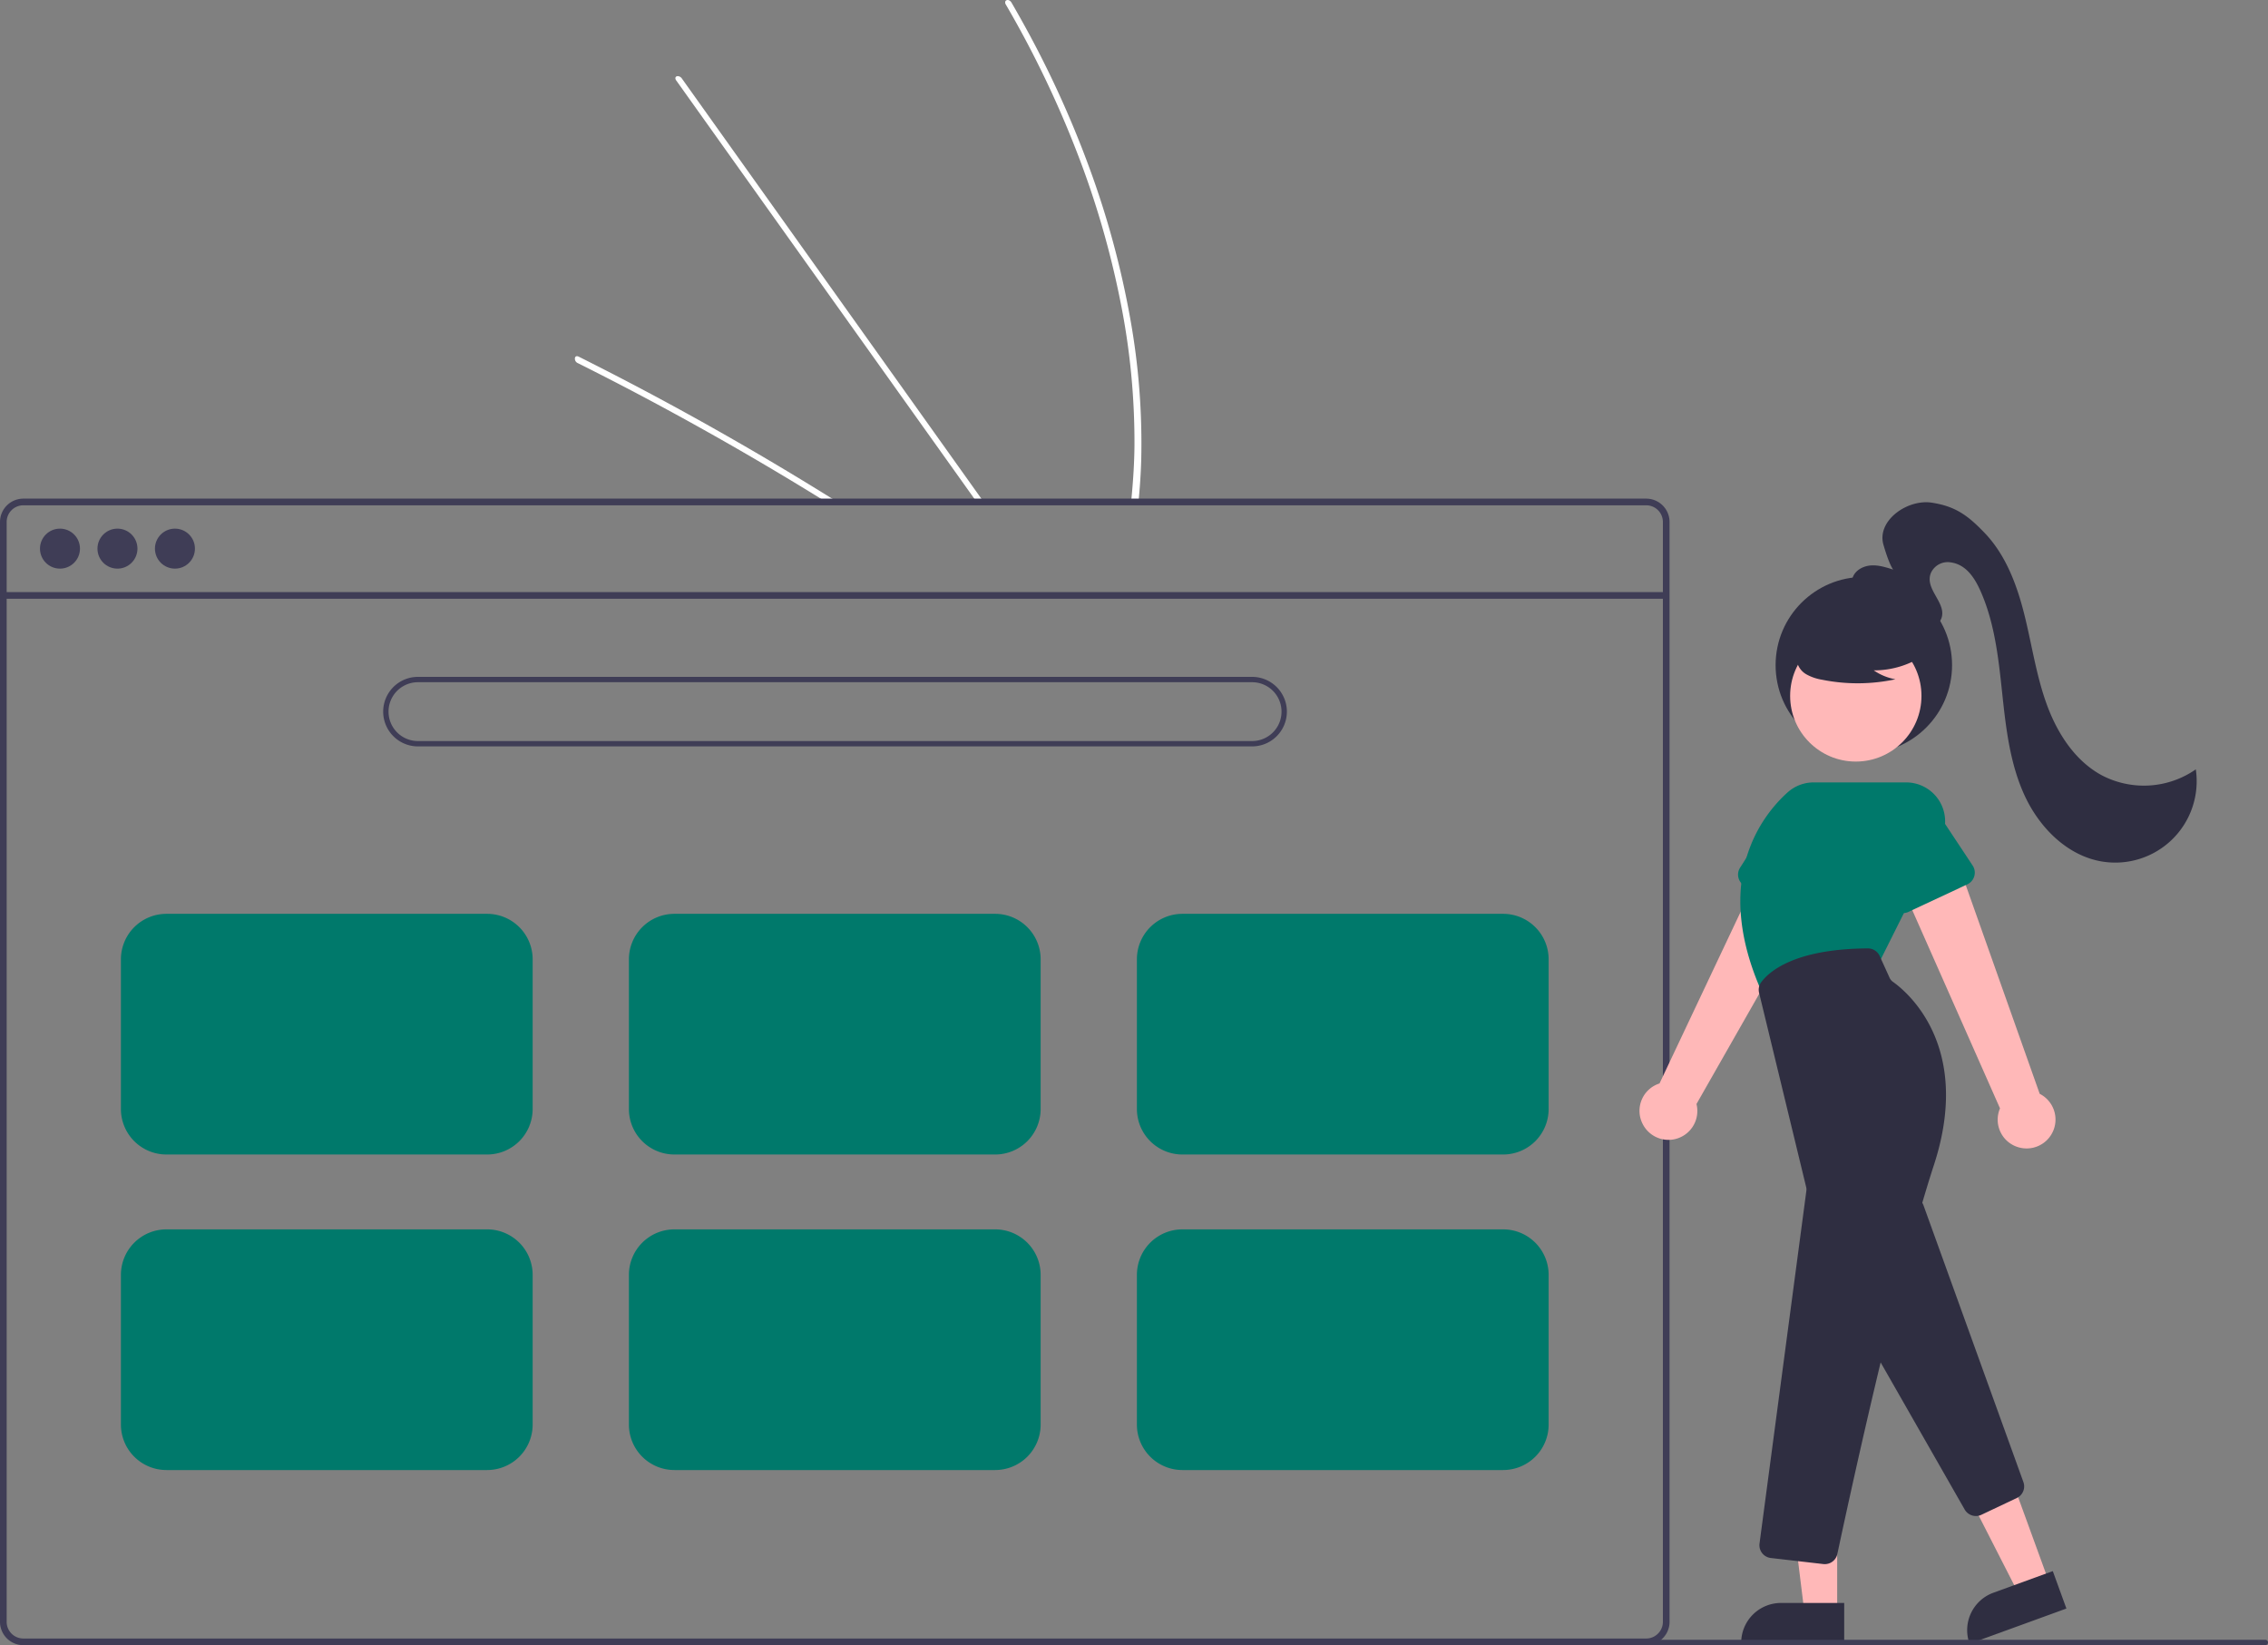 <svg xmlns="http://www.w3.org/2000/svg" width="848.282" height="615.234" viewBox="0 0 848.282 615.234">
  <rect x="0" y="0" width="848.282" height="615.234" fill="#808080" stroke="none"/>
  <g id="undraw_portfolio_re_qwm5" transform="translate(0)">
    <path id="Path_294" data-name="Path 294" d="M488.818,329.923l-4.269-.024q-2.033-1.271-4.086-2.513c-.847-.535-1.7-1.05-2.562-1.574q-21.243-12.974-42.751-24.889Q413.661,289,391.956,278.171a1.789,1.789,0,0,1-1.029-2.046.517.517,0,0,1,.071-.15c.2-.379.653-.536,1.311-.213,1.775.89,3.56,1.78,5.335,2.69q21.764,11.012,43.342,23.122t42.879,25.28c.3.182.6.373.9.555C486.118,328.247,487.463,329.085,488.818,329.923Z" transform="translate(-175.858 -142.383)" fill="#fff"/>
    <path id="Path_295" data-name="Path 295" d="M543.868,330.23l-2.64-.015c-.6-.833-1.181-1.667-1.776-2.5q-20.985-29.428-41.962-58.855-34.352-48.178-68.682-96.355a1.7,1.7,0,0,1-.3-.582c-.2-.711.327-1.128,1-1.054a2.006,2.006,0,0,1,1.395.888q19.259,27.018,38.509,54.016,34.173,47.937,68.336,95.863c1.449,2.028,2.9,4.066,4.346,6.094C542.687,328.564,543.282,329.4,543.868,330.23Z" transform="translate(-175.858 -142.383)" fill="#fff"/>
    <path id="Path_296" data-name="Path 296" d="M602.684,314.9c-.135,4.449-.429,8.828-.814,13.166q-.112,1.244-.224,2.489l-2.77-.015c.085-.829.169-1.659.244-2.489.585-6.267,1-12.6,1.057-19.114a266.657,266.657,0,0,0-5.25-53.75,334.672,334.672,0,0,0-16.259-55.842,383.493,383.493,0,0,0-26.6-55.25,1.476,1.476,0,0,1-.245-.981c.114-.789,1.165-1.024,1.951-.269a2.291,2.291,0,0,1,.4.5q1.917,3.3,3.763,6.611A383.221,383.221,0,0,1,583.4,205.4a333.084,333.084,0,0,1,15.158,55.926,263.075,263.075,0,0,1,4.131,53.574Z" transform="translate(-175.858 -142.383)" fill="#fff"/>
    <path id="Path_297" data-name="Path 297" d="M791.578,328.857h-607a8.728,8.728,0,0,0-8.72,8.72V748.9a8.728,8.728,0,0,0,8.72,8.72h607a8.713,8.713,0,0,0,6.631-3.06,2.039,2.039,0,0,0,.19-.24,8.162,8.162,0,0,0,1.25-2.11,8.508,8.508,0,0,0,.659-3.31V337.577A8.729,8.729,0,0,0,791.578,328.857Zm6.24,420.04a6.175,6.175,0,0,1-1.03,3.42,6.446,6.446,0,0,1-2.36,2.12,6.185,6.185,0,0,1-2.85.69h-607a6.238,6.238,0,0,1-6.23-6.23V337.577a6.238,6.238,0,0,1,6.23-6.23h607a6.24,6.24,0,0,1,6.24,6.231Z" transform="translate(-175.858 -142.383)" fill="#3f3d56"/>
    <rect id="Rectangle_34" data-name="Rectangle 34" width="621.957" height="2.493" transform="translate(1.243 221.423)" fill="#3f3d56"/>
    <circle id="Ellipse_37" data-name="Ellipse 37" cx="7.478" cy="7.478" r="7.478" transform="translate(14.953 197.692)" fill="#3f3d56"/>
    <circle id="Ellipse_38" data-name="Ellipse 38" cx="7.478" cy="7.478" r="7.478" transform="translate(36.454 197.692)" fill="#3f3d56"/>
    <circle id="Ellipse_39" data-name="Ellipse 39" cx="7.478" cy="7.478" r="7.478" transform="translate(57.954 197.692)" fill="#3f3d56"/>
    <path id="Path_298" data-name="Path 298" d="M644.177,421.509h-312a13,13,0,1,1,0-26h312a13,13,0,0,1,0,26Zm-312-24a11,11,0,0,0,0,22h312a11,11,0,1,0,0-22Z" transform="translate(-175.858 -142.383)" fill="#3f3d56"/>
    <path id="Path_299" data-name="Path 299" d="M358.083,574.127h-120a17.019,17.019,0,0,1-17-17v-56a17.019,17.019,0,0,1,17-17h120a17.019,17.019,0,0,1,17,17v56a17.019,17.019,0,0,1-17,17Z" transform="translate(-175.858 -142.383)" fill="#00796b"/>
    <path id="Path_300" data-name="Path 300" d="M548.083,574.127h-120a17.019,17.019,0,0,1-17-17v-56a17.019,17.019,0,0,1,17-17h120a17.019,17.019,0,0,1,17,17v56a17.019,17.019,0,0,1-17,17Z" transform="translate(-175.858 -142.383)" fill="#00796b"/>
    <path id="Path_301" data-name="Path 301" d="M738.083,574.127h-120a17.019,17.019,0,0,1-17-17v-56a17.019,17.019,0,0,1,17-17h120a17.019,17.019,0,0,1,17,17v56a17.019,17.019,0,0,1-17,17Z" transform="translate(-175.858 -142.383)" fill="#00796b"/>
    <path id="Path_302" data-name="Path 302" d="M358.083,692.127h-120a17.019,17.019,0,0,1-17-17v-56a17.019,17.019,0,0,1,17-17h120a17.019,17.019,0,0,1,17,17v56a17.019,17.019,0,0,1-17,17Z" transform="translate(-175.858 -142.383)" fill="#00796b"/>
    <path id="Path_303" data-name="Path 303" d="M548.083,692.127h-120a17.019,17.019,0,0,1-17-17v-56a17.019,17.019,0,0,1,17-17h120a17.019,17.019,0,0,1,17,17v56a17.019,17.019,0,0,1-17,17Z" transform="translate(-175.858 -142.383)" fill="#00796b"/>
    <path id="Path_304" data-name="Path 304" d="M738.083,692.127h-120a17.019,17.019,0,0,1-17-17v-56a17.019,17.019,0,0,1,17-17h120a17.019,17.019,0,0,1,17,17v56a17.019,17.019,0,0,1-17,17Z" transform="translate(-175.858 -142.383)" fill="#00796b"/>
    <circle id="Ellipse_40" data-name="Ellipse 40" cx="33" cy="33" r="33" transform="translate(664.115 215.744)" fill="#2f2e41"/>
    <path id="Path_305" data-name="Path 305" d="M790.3,562.8a10.743,10.743,0,0,1,6.253-15.24L838.37,459.1,857.5,472.51l-47.119,82.735A10.8,10.8,0,0,1,790.3,562.8Z" transform="translate(-175.858 -142.383)" fill="#ffb8b8"/>
    <path id="Path_306" data-name="Path 306" d="M826.133,470.841a4.811,4.811,0,0,1,.552-3.973l13-20.382a13.377,13.377,0,1,1,24.456,10.85l-6.549,23.353a4.817,4.817,0,0,1-6.6,3.1l-22.209-9.931a4.811,4.811,0,0,1-2.647-3.014Z" transform="translate(-175.858 -142.383)" fill="#00796b"/>
    <path id="Path_307" data-name="Path 307" d="M931.348,571.566a10.743,10.743,0,0,1-7.444-14.694L884.3,467.4l22.655-5.706,31.8,89.742a10.8,10.8,0,0,1-7.412,20.13Z" transform="translate(-175.858 -142.383)" fill="#ffb8b8"/>
    <path id="Path_308" data-name="Path 308" d="M766.285,591.358l-11.52,4.2L733.1,553.115l17-6.191Z" fill="#ffb8b8"/>
    <path id="Path_309" data-name="Path 309" d="M923.479,735.693h23.644V750.58H908.592A14.887,14.887,0,0,1,923.479,735.693Z" transform="matrix(0.94, -0.342, 0.342, 0.94, -374.112, 219.908)" fill="#2f2e41"/>
    <path id="Path_310" data-name="Path 310" d="M910.7,706.9l-43.887-76.8a4.822,4.822,0,0,1,.052-4.868l19.762-32.937a4.817,4.817,0,0,1,8.661.841L932.647,696.6a4.8,4.8,0,0,1-2.469,5.99l-13.239,6.271a4.773,4.773,0,0,1-2.044.459,4.84,4.84,0,0,1-4.2-2.422Z" transform="translate(-175.858 -142.383)" fill="#2f2e41"/>
    <circle id="Ellipse_41" data-name="Ellipse 41" cx="24.561" cy="24.561" r="24.561" transform="translate(669.55 235.678)" fill="#ffb8b8"/>
    <path id="Path_311" data-name="Path 311" d="M835.034,513.874c-19.342-42.889.157-66.859,9.439-75.173a14.557,14.557,0,0,1,9.73-3.721h34.6a14.576,14.576,0,0,1,13.038,21.095l-23.13,46.259-43.488,11.959Z" transform="translate(-175.858 -142.383)" fill="#00796b"/>
    <path id="Path_312" data-name="Path 312" d="M885.651,483.434a4.812,4.812,0,0,1-2.645-3.015l-6.924-23.163a13.377,13.377,0,1,1,24.2-11.413l13.39,20.223a4.817,4.817,0,0,1-1.974,7.022L889.662,483.4a4.812,4.812,0,0,1-4.011.033Z" transform="translate(-175.858 -142.383)" fill="#00796b"/>
    <path id="Path_313" data-name="Path 313" d="M687.147,602.955h-12.26l-5.832-47.288h18.094Z" fill="#ffb8b8"/>
    <path id="Path_314" data-name="Path 314" d="M666.13,599.451h23.644v14.887H651.243A14.887,14.887,0,0,1,666.13,599.451Z" fill="#2f2e41"/>
    <path id="Path_315" data-name="Path 315" d="M857.81,727.286l-19.628-2.264a4.818,4.818,0,0,1-4.223-5.42l17.518-131.9a3.753,3.753,0,0,0-.073-1.377L833.8,513.68a4.761,4.761,0,0,1,.754-3.926c2.73-3.764,12.086-12.537,39.914-12.7h.03a4.834,4.834,0,0,1,4.4,2.826l3.712,8.166a3.763,3.763,0,0,0,1.253,1.513c5.11,3.617,29.862,23.918,15.328,68.488C884.9,621.853,866.6,706.9,863.073,723.5a4.791,4.791,0,0,1-4.7,3.814,4.933,4.933,0,0,1-.566-.033Z" transform="translate(-175.858 -142.383)" fill="#2f2e41"/>
    <path id="Path_316" data-name="Path 316" d="M895.777,387.173a33.4,33.4,0,0,1-19.091,5.9,20.471,20.471,0,0,0,8.114,3.338,67.359,67.359,0,0,1-27.514.155,17.806,17.806,0,0,1-5.76-1.978,7.289,7.289,0,0,1-3.555-4.755c-.6-3.449,2.083-6.582,4.876-8.693a35.967,35.967,0,0,1,30.224-6.04c3.376.873,6.759,2.347,8.952,5.059s2.843,6.892.753,9.684Z" transform="translate(-175.858 -142.383)" fill="#2f2e41"/>
    <path id="Path_317" data-name="Path 317" d="M879.378,370.088c-2.806-.934-5.693-1.914-7.916-3.864s-3.634-5.139-2.635-7.922c.963-2.681,3.9-4.248,6.738-4.459s5.638.669,8.351,1.537c-1.227-1.854-2.495-5.449-3.6-9.241-2.532-8.652,8.02-16.553,17.011-15.9q.4.029.769.083c9.066,1.323,13.769,4.781,20.1,11.4,7.921,8.284,12.063,19.461,14.837,30.582s4.4,22.564,8.3,33.341,10.483,21.137,20.546,26.622a33.981,33.981,0,0,0,35.26-2.173,30.442,30.442,0,0,1-34.972,34.484c-12.992-2.1-23.4-12.563-28.958-24.491s-7.077-25.281-8.471-38.367-2.807-26.434-8.185-38.445c-2.177-4.861-5.381-9.809-11.107-10.585a6.89,6.89,0,0,0-7.387,3.959c-2.518,6.094,6.1,11.254,3.889,17.061a6.393,6.393,0,0,1-5.692,3.887c-4.164.274-7.584-2.113-10.806-4.416C878.859,368.472,879.378,370.088,879.378,370.088Z" transform="translate(-175.858 -142.383)" fill="#2f2e41"/>
    <path id="Path_318" data-name="Path 318" d="M1023.14,757.617h-230a1,1,0,0,1,0-2h230a1,1,0,0,1,0,2Z" transform="translate(-175.858 -142.383)" fill="#3f3d56"/>
  </g>
</svg>
